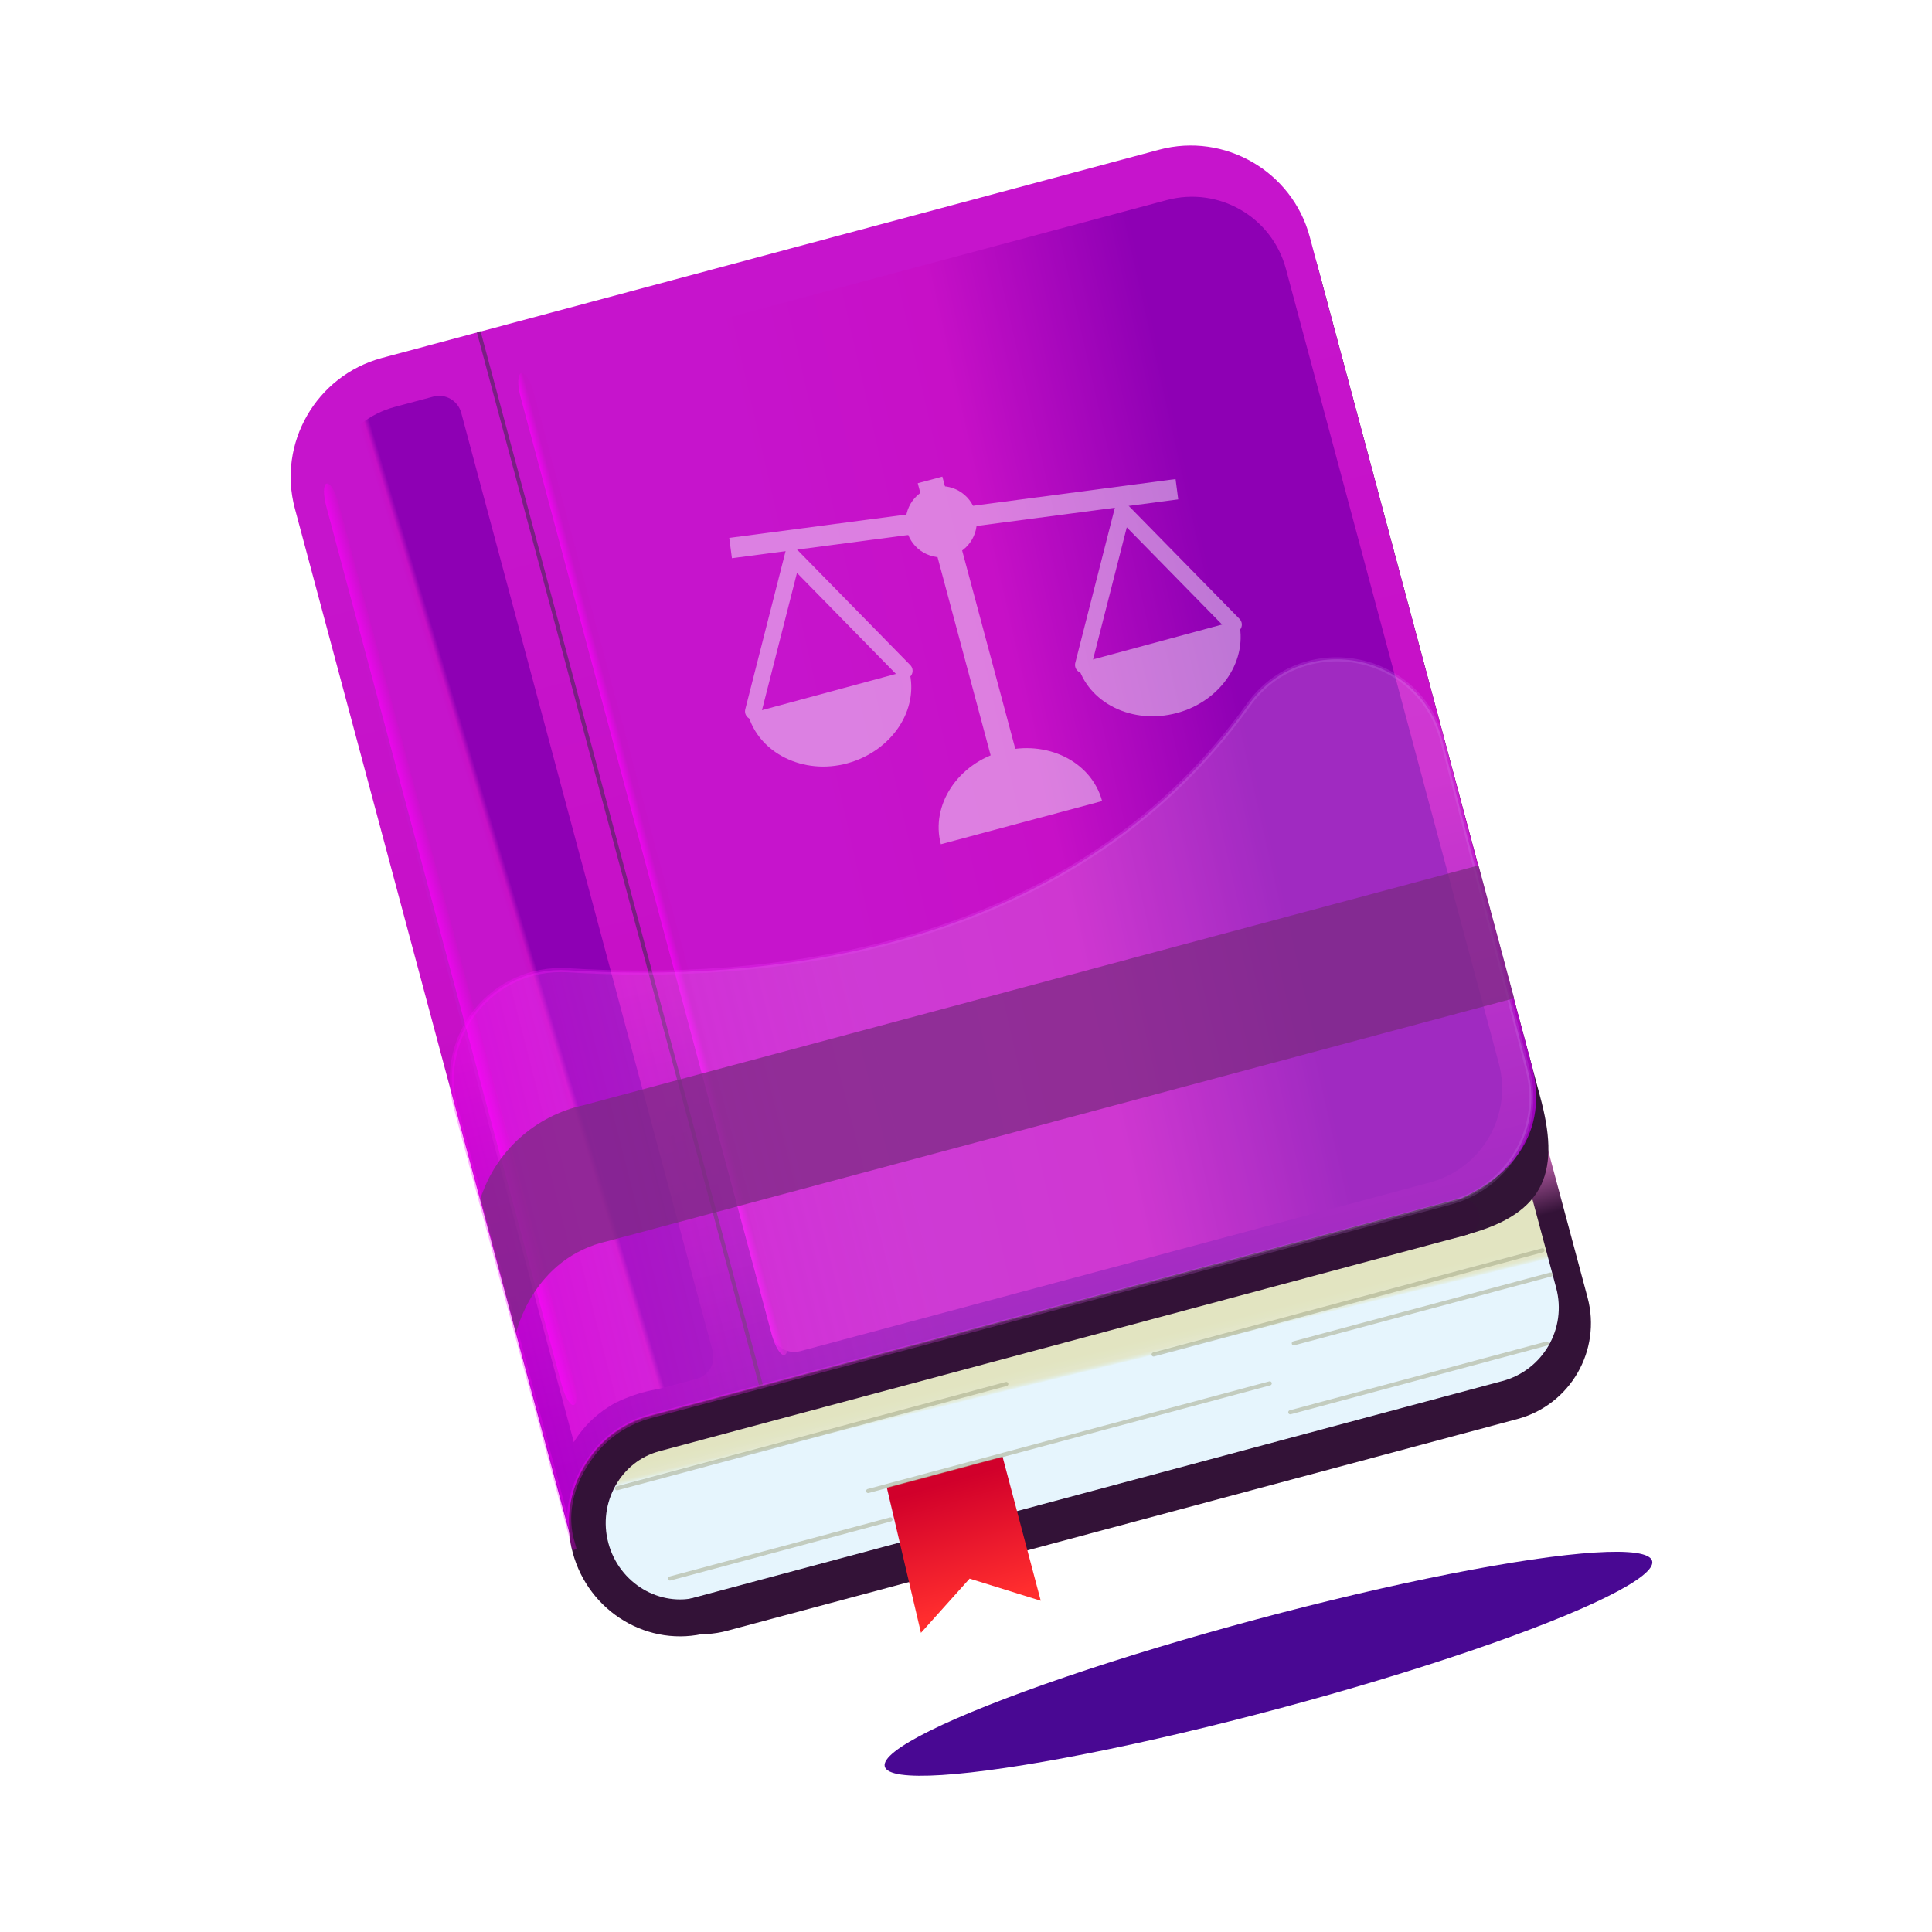 <?xml version="1.0" encoding="UTF-8"?>
<svg width="500px" height="500px" viewBox="0 0 500 500" version="1.1" xmlns="http://www.w3.org/2000/svg" xmlns:xlink="http://www.w3.org/1999/xlink">
    <title>SubjectGraphics/PoliticalScience/Hero</title>
    <defs>
        <linearGradient x1="50.018%" y1="60.721%" x2="49.986%" y2="41.63%" id="linearGradient-1">
            <stop stop-color="#331237" offset="16%"></stop>
            <stop stop-color="#B55CA4" offset="77%"></stop>
        </linearGradient>
        <linearGradient x1="49.715%" y1="53.168%" x2="50.534%" y2="44.078%" id="linearGradient-2">
            <stop stop-color="#E6F5FD" offset="17%"></stop>
            <stop stop-color="#E6F5FC" offset="18%"></stop>
            <stop stop-color="#E4EFE6" offset="24%"></stop>
            <stop stop-color="#E3EAD5" offset="32%"></stop>
            <stop stop-color="#E3E6CA" offset="41%"></stop>
            <stop stop-color="#E2E5C3" offset="74.67%"></stop>
            <stop stop-color="#E2E4C1" offset="98.26%"></stop>
        </linearGradient>
        <linearGradient x1="49.635%" y1="95.097%" x2="50.294%" y2="7.27%" id="linearGradient-3">
            <stop stop-color="#8E00B4" offset="0%"></stop>
            <stop stop-color="#C710C7" offset="44%"></stop>
            <stop stop-color="#C614CC" offset="91%"></stop>
        </linearGradient>
        <linearGradient x1="79.493%" y1="51.679%" x2="17.535%" y2="48.449%" id="linearGradient-4">
            <stop stop-color="#8E00B4" offset="0%"></stop>
            <stop stop-color="#C710C7" offset="44%"></stop>
            <stop stop-color="#C614CC" offset="91%"></stop>
        </linearGradient>
        <linearGradient x1="53.486%" y1="49.094%" x2="45.984%" y2="50.815%" id="linearGradient-5">
            <stop stop-color="#8E00B4" offset="0%"></stop>
            <stop stop-color="#C710C7" offset="44%"></stop>
            <stop stop-color="#C614CC" offset="91%"></stop>
        </linearGradient>
        <linearGradient x1="-68.379%" y1="50%" x2="226.973%" y2="50%" id="linearGradient-6">
            <stop stop-color="#FF00FF" offset="13.57%"></stop>
            <stop stop-color="#C712C9" offset="61.17%"></stop>
        </linearGradient>
        <linearGradient x1="-0.344%" y1="50%" x2="97.592%" y2="50%" id="linearGradient-7">
            <stop stop-color="#FF00FF" offset="0%"></stop>
            <stop stop-color="#C712C9" offset="61.17%"></stop>
        </linearGradient>
        <linearGradient x1="0.01%" y1="49.997%" x2="65.471%" y2="49.997%" id="linearGradient-8">
            <stop stop-color="#FF00FF" offset="0%"></stop>
            <stop stop-color="#F4ECFB" stop-opacity="0.594" offset="61.17%"></stop>
        </linearGradient>
        <linearGradient x1="-0.186%" y1="49.854%" x2="100.21%" y2="49.854%" id="linearGradient-9">
            <stop stop-color="#FF00FF" offset="0%"></stop>
            <stop stop-color="#DC97FF" stop-opacity="0.52" offset="88.29%"></stop>
        </linearGradient>
        <linearGradient x1="50.738%" y1="90.644%" x2="49.22%" y2="7.083%" id="linearGradient-10">
            <stop stop-color="#FF2D2E" offset="0%"></stop>
            <stop stop-color="#D1002B" offset="100%"></stop>
        </linearGradient>
    </defs>
    <g id="Symbols" stroke="none" stroke-width="1" fill="none" fill-rule="evenodd">
        <g id="Group-2" transform="translate(0, -37)">
            <g id="pol-sci_hero" transform="translate(250, 287.5) rotate(-15) translate(-250, -287.5) translate(75, 37)">
                <g id="Group" transform="translate(38, 58)">
                    <ellipse id="Oval" fill="#490893" fill-rule="nonzero" cx="166" cy="386.7" rx="102.8" ry="11.9"></ellipse>
                    <path d="M32.9,227.4 L244.6,227.4 C258.8,227.4 270.3,238.9 270.3,253.1 L270.3,316.5 C270.3,330.7 258.8,342.2 244.6,342.2 L32.9,342.2 C18.7,342.2 7.2,330.7 7.2,316.5 L7.2,253.1 C7.2,239 18.7,227.4 32.9,227.4 Z" id="Path" fill="url(#linearGradient-1)" fill-rule="nonzero"></path>
                    <path d="M24,269 L243.4,269 C254.3,269 263.1,277.8 263.1,288.7 L263.1,312 C263.1,322.9 254.3,331.7 243.4,331.7 L24,331.7 C13.1,331.7 4.3,322.9 4.3,312 L4.3,288.7 C4.4,277.8 13.2,269 24,269 Z" id="Path" fill="url(#linearGradient-2)" fill-rule="nonzero"></path>
                    <path d="M244.1,292.701 L155.6,291.7 L10.2,292.701 L0.2,41.1 C0.2,23.6 14.4,9.4 31.9,9.4 L31.9,9.4 L240.1,9.4 C257.6,9.4 271.901,23.7 271.901,41.2 L271.901,263 C272,282.5 266.1,292.8 244.1,292.701 Z" id="Path" fill="#321436" fill-rule="nonzero"></path>
                    <path d="M233.8,284.1 L81.8,283.4 L11,289.1 L0,308.4 L0,32.7 C0,15.2 14.2,1 31.7,0.9 C31.7,0.9 31.7,0.9 31.8,0.9 L240.1,0.9 C257.6,0.9 271.901,15.2 271.901,32.7 L271.901,254.5 C272,272 259.8,284.4 233.8,284.1 Z" id="Path" fill="url(#linearGradient-3)" fill-rule="nonzero"></path>
                    <path d="M69.9,14 L238.6,14 C252.5,14 263.8,25.2 263.8,39.2 L263.8,39.2 L263.8,252 C263.8,265.9 252.6,277.2 238.6,277.2 L238.6,277.2 L69.9,277.2 C66.6,277.2 63.9,274.5 63.9,271.3 L63.9,20 C64,16.8 66.6,14 69.9,14 L69.9,14 L69.9,14 Z" id="Path" fill="url(#linearGradient-4)" fill-rule="nonzero"></path>
                    <path d="M42.1,277.2 L33.7,277.2 C30.7,277.2 27.4,276.4 20.4,277.7 C15.6,278.8 11.2,281.1 7.6,284.4 L7.2,284.8 L7.2,38.6 C7.2,25 18.3,14 31.8,14 L42.1,14 C45.4,14 48,16.7 48,19.9 L48,271.1 C48.1,274.5 45.4,277.2 42.1,277.2 Z" id="Path" fill="url(#linearGradient-5)" fill-rule="nonzero"></path>
                    <path d="M244.1,288 L27.9,288 C15,288 4.3,298.9 4.3,312.3 L4.3,312.3 C4.3,325.7 14.9,336.6 27.9,336.6 L212.3,336.6" id="Path" stroke="#331237" stroke-width="9.551" stroke-linecap="round" stroke-linejoin="round"></path>
                    <rect id="Rectangle" fill="#5D2568" fill-rule="nonzero" opacity="0.74" x="57.3" y="0.8" width="1" height="282.5"></rect>
                    <path d="M9.6,28.6 L9.6,28.6 C10.6,28.6 11.3,31.3 11.3,34.4 L11.3,269.7 C11.3,272.9 10.6,275.5 9.7,275.5 L9.6,275.5 C8.8,275.5 8,272.8 8,269.7 L8,34.5 C8,31.2 8.7,28.6 9.6,28.6 Z" id="Path" fill="url(#linearGradient-6)" fill-rule="nonzero" opacity="0.79"></path>
                    <path d="M65.7,14 L65.7,14 C66.7,14 67.5,16.7 67.5,19.8 L67.5,271.3 C67.5,274.5 66.7,277.1 65.7,277.1 L65.7,277.1 C64.7,277.1 63.9,274.4 63.9,271.3 L63.9,19.8 C63.9,16.7 64.7,14 65.7,14 Z" id="Path" fill="url(#linearGradient-7)" fill-rule="nonzero" opacity="0.71"></path>
                    <path d="M37.3,166.4 C83.3,181.9 163,196.8 225.2,145.7 C243.7,130.5 271.5,143.7 271.301,167.7 L270.6,255.7 C270.5,271.2 257.9,283.6 242.4,283.6 L28.2,283.4 C22.1,283.4 16.1,285.3 11.3,289 C5.4,293.5 -0.6,300.8 0.2,311.7 L0.1,193.1 C0.1,173.8 19,160.3 37.3,166.4 Z" id="Path" stroke="url(#linearGradient-9)" stroke-width="1.061" fill="url(#linearGradient-8)" fill-rule="nonzero" opacity="0.3"></path>
                    <polygon id="Path" fill="url(#linearGradient-10)" fill-rule="nonzero" points="82.4 317.1 113.4 317.1 113.3 355.7 97 345.4 81.2 355.7"></polygon>
                    <g opacity="0.5" transform="translate(14, 298)" id="Path" stroke="#9FA381" stroke-linecap="round" stroke-linejoin="round" stroke-width="1.061">
                        <line x1="0.9" y1="1.2" x2="105.2" y2="1.2"></line>
                        <line x1="144" y1="3.7" x2="248.2" y2="3.7"></line>
                        <line x1="179.8" y1="10.3" x2="248.6" y2="10.3"></line>
                        <line x1="174.3" y1="27.3" x2="243" y2="27.3"></line>
                        <line x1="8.1" y1="27.3" x2="67.2" y2="27.3"></line>
                        <line x1="63.5" y1="18.7" x2="171.1" y2="18.7"></line>
                    </g>
                    <g opacity="0.48" transform="translate(99, 68)">
                        <polyline id="Path" stroke="#F4F6FB" stroke-width="4.245" stroke-linecap="round" points="2 46.1 22.2 10.1 42.5 46.1"></polyline>
                        <polyline id="Path" stroke="#F4F6FB" stroke-width="4.245" stroke-linecap="round" points="87.6 56.6 107.7 20.8 127.9 56.6"></polyline>
                        <path d="M40,91.9 C40,81.4 49.7,72.8 61.6,72.8 C73.5,72.8 83.2,81.3 83.2,91.9" id="Path" fill="#F4F6FB" fill-rule="nonzero"></path>
                        <path d="M0.5,46.4 C0.5,56.9 10.3,65.5 22.1,65.4 C34,65.3 43.7,56.8 43.7,46.3" id="Path" fill="#F4F6FB" fill-rule="nonzero"></path>
                        <path d="M129.4,55.8 C129.4,66.3 119.7,74.9 107.8,74.9 C95.8,74.9 86.2,66.4 86.2,55.9" id="Path" fill="#F4F6FB" fill-rule="nonzero"></path>
                        <rect id="Rectangle" fill="#F4F6FB" fill-rule="nonzero" transform="translate(65.03, 11.363) rotate(-82.508) translate(-65.03, -11.363) " x="62.38" y="-46.889" width="5.3" height="116.504"></rect>
                        <rect id="Rectangle" fill="#F4F6FB" fill-rule="nonzero" x="58.4" y="0.1" width="6.6" height="88"></rect>
                        <circle id="Oval" fill="#F4F6FB" fill-rule="nonzero" cx="61.7" cy="11.3" r="9.2"></circle>
                    </g>
                    <path d="M0.1,253.6 C0.1,253.6 9.2,235.9 29.3,236.8 L272,236.8 L272,201.2 L32.2,201.2 C19.4,200.6 7.2,206.8 0.2,217.6" id="Path" fill="#7B2A82" fill-rule="nonzero" opacity="0.74"></path>
                    <line x1="58.7" y1="0.8" x2="58.7" y2="283.3" id="Path"></line>
                </g>
            </g>
        </g>
    </g>
</svg>
